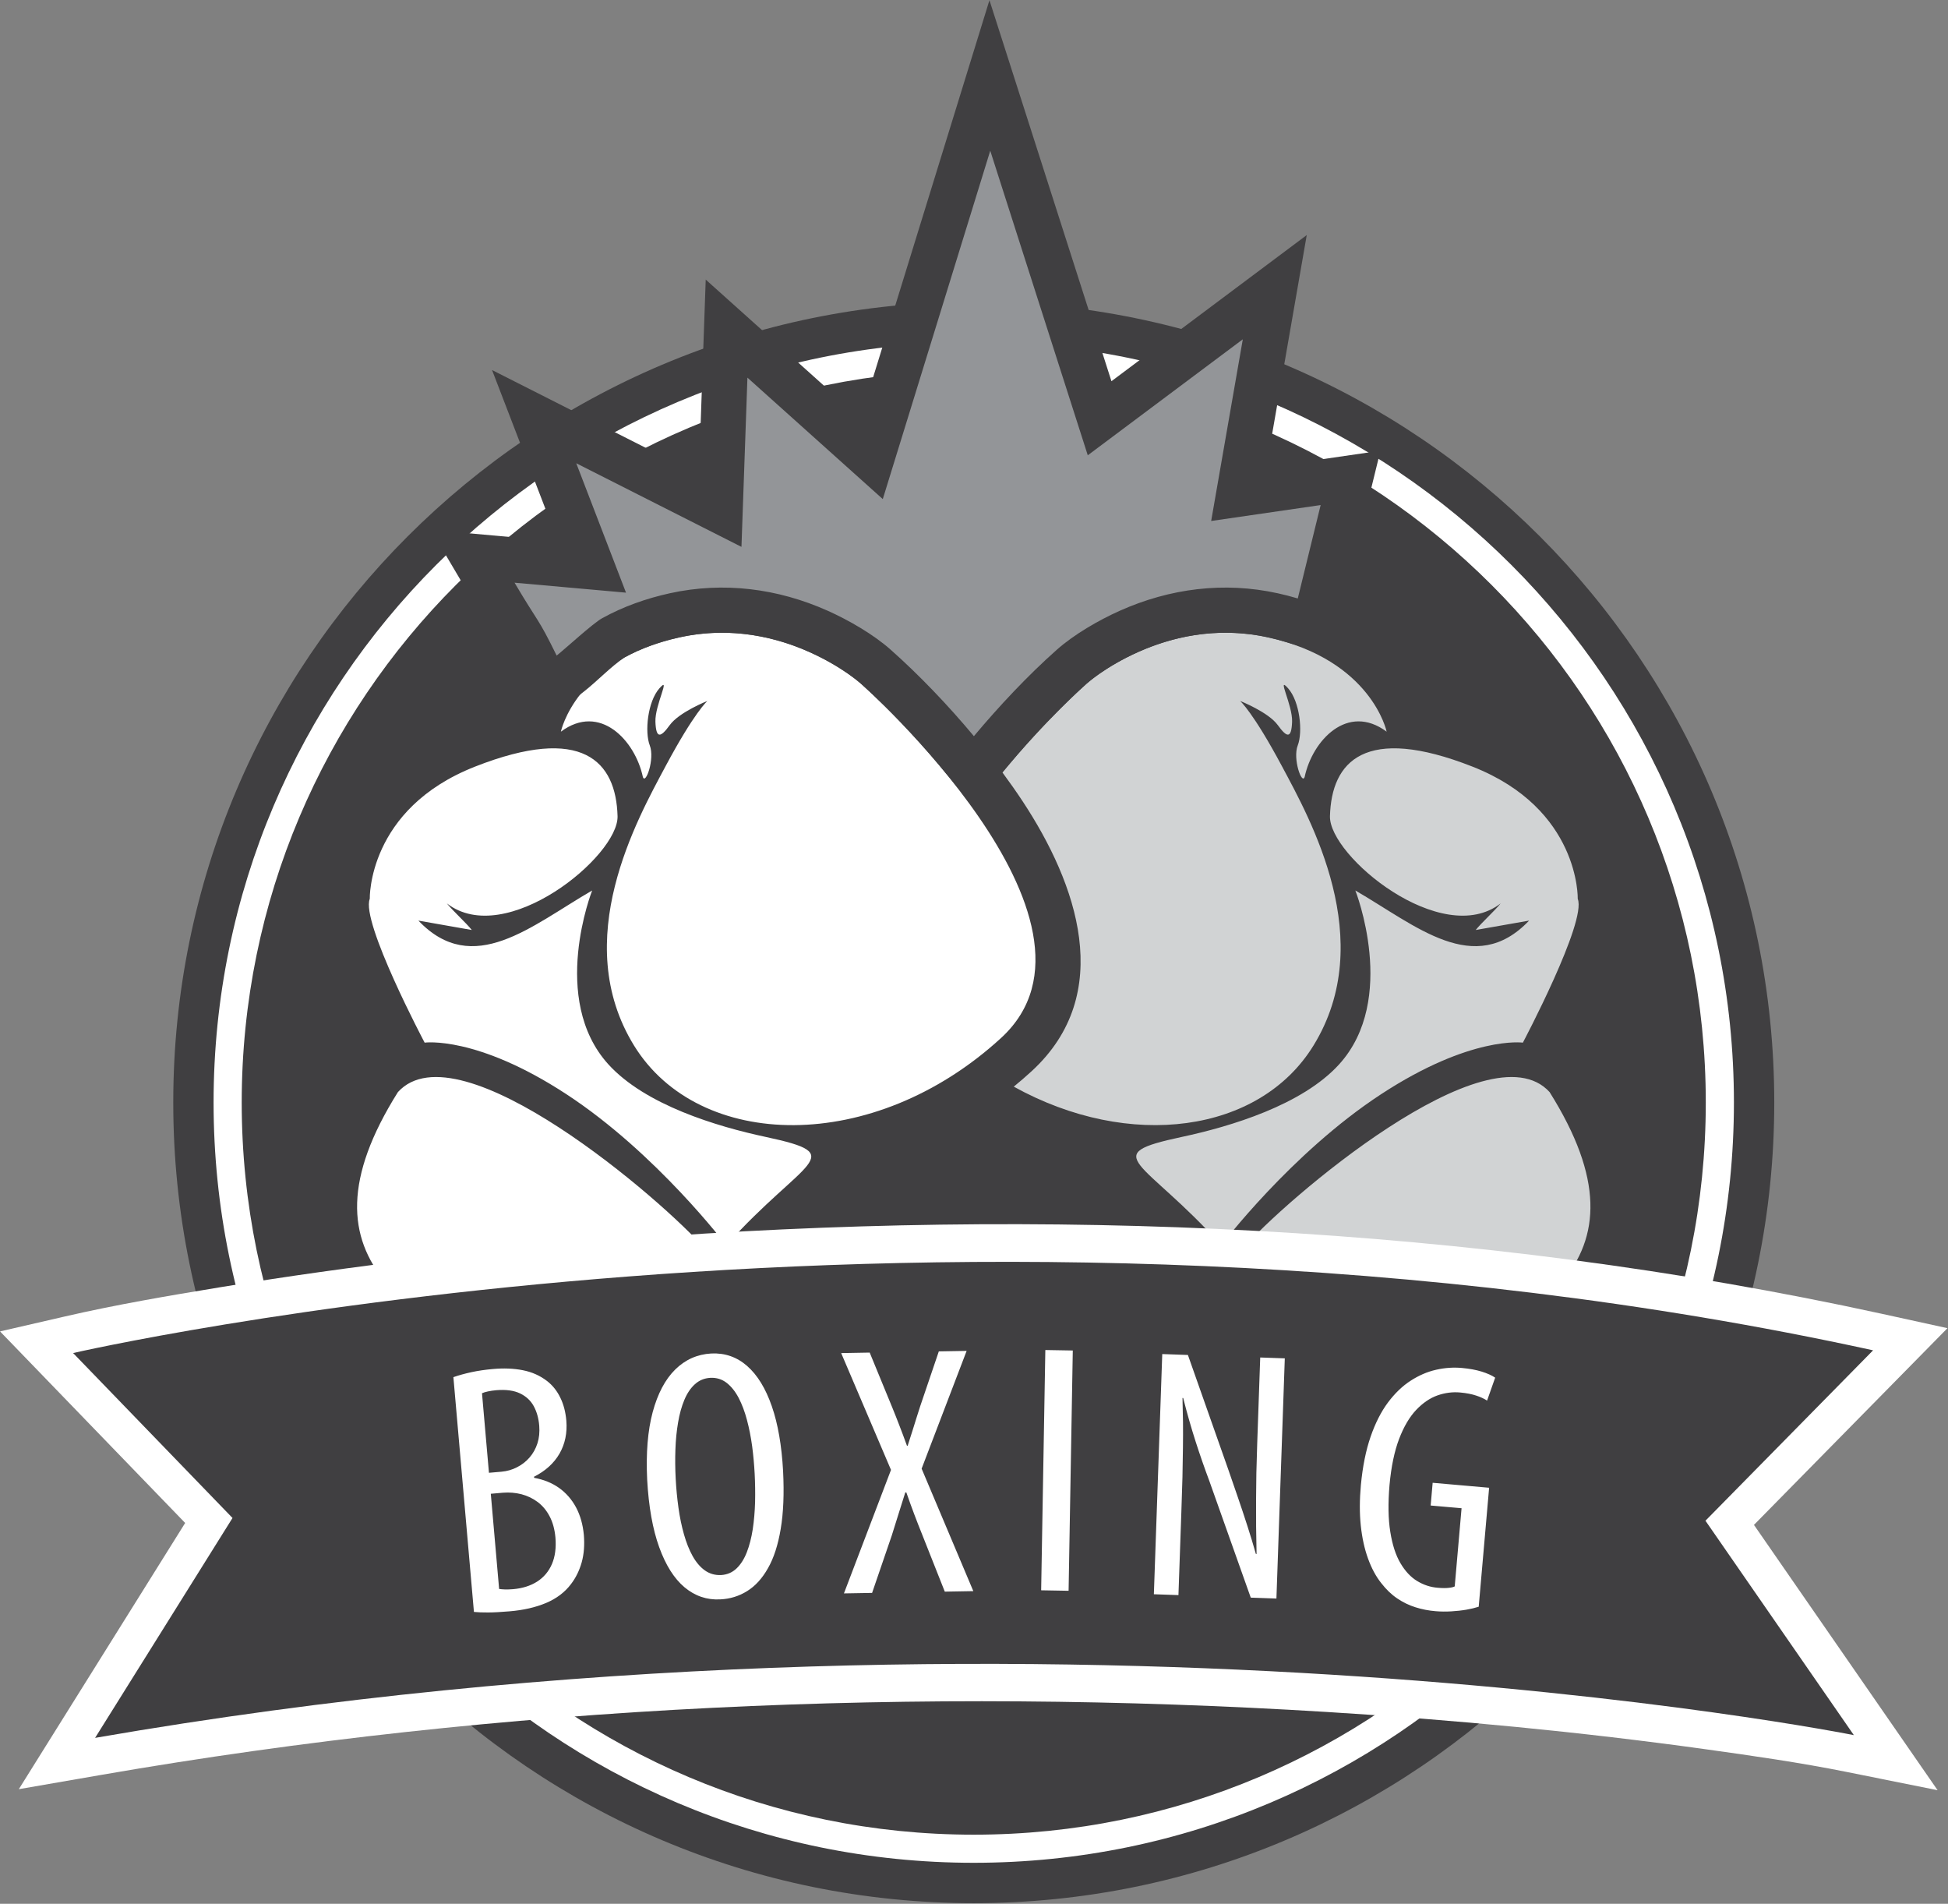 <?xml version="1.0" encoding="UTF-8" standalone="no"?>
<!DOCTYPE svg PUBLIC "-//W3C//DTD SVG 1.1//EN" "http://www.w3.org/Graphics/SVG/1.1/DTD/svg11.dtd">
<svg width="100%" height="100%" viewBox="0 0 786 768" version="1.1" xmlns="http://www.w3.org/2000/svg" xmlns:xlink="http://www.w3.org/1999/xlink" xml:space="preserve" xmlns:serif="http://www.serif.com/" style="fill-rule:evenodd;clip-rule:evenodd;stroke-linejoin:round;stroke-miterlimit:1.414;">
    <rect x="0" y="0" width="786" height="768" fill="#808080" stroke="none"/>
    <g transform="matrix(1,0,0,1,-158.675,-1018.98)">
        <g transform="matrix(4.167,0,0,4.167,0,0)">
            <path d="M132.367,273.754C175.177,273.754 209.881,308.456 209.881,351.266C209.881,394.073 175.177,428.778 132.367,428.778C89.559,428.778 54.856,394.073 54.856,351.266C54.856,308.456 89.559,273.754 132.367,273.754Z" style="fill:rgb(64,63,65);"/>
        </g>
        <g transform="matrix(4.167,0,0,4.167,0,0)">
            <path d="M132.367,277.659C152.692,277.659 171.095,285.898 184.415,299.218C197.735,312.538 205.975,330.941 205.975,351.266C205.975,371.59 197.735,389.993 184.415,403.312C171.095,416.633 152.692,424.871 132.367,424.871C112.043,424.871 93.64,416.633 80.32,403.312C67.001,389.993 58.76,371.59 58.76,351.266C58.76,330.941 67.001,312.538 80.32,299.218C93.64,285.898 112.043,277.659 132.367,277.659ZM182.49,301.145C169.663,288.317 151.941,280.382 132.367,280.382C112.793,280.382 95.073,288.317 82.246,301.145C69.418,313.97 61.484,331.692 61.484,351.266C61.484,370.839 69.418,388.561 82.246,401.388C95.073,414.213 112.793,422.149 132.367,422.149C151.941,422.149 169.663,414.213 182.49,401.388C195.316,388.561 203.25,370.839 203.25,351.266C203.25,331.692 195.316,313.97 182.49,301.145Z" style="fill:white;fill-rule:nonzero;"/>
        </g>
        <g transform="matrix(4.167,0,0,4.167,0,0)">
            <path d="M158.161,312.395C158.161,312.395 159.417,313.486 162.188,318.671C164.959,323.857 171.544,335.556 165.263,345.755C160.033,354.246 147.44,355.936 136.243,349.733C136.83,349.255 137.402,348.759 137.96,348.248C146.15,340.741 142.344,330.061 137.106,322.115C136.498,321.193 135.84,320.257 135.145,319.317C139.268,314.294 143.296,310.719 143.296,310.719C143.296,310.719 150.792,304.026 160.854,306.235C170.917,308.447 172.348,315.368 172.348,315.368C168.563,312.558 165.162,316.218 164.41,319.744C164.153,320.568 163.232,318 163.739,316.699C164.245,315.398 163.951,312.463 162.802,311.166C161.653,309.869 163.256,312.794 163.192,314.413C163.13,316.033 162.717,315.991 161.809,314.735C160.9,313.476 158.161,312.395 158.161,312.395ZM158.347,365.491C156.798,367.292 157.266,370.059 159.612,373.892C161.958,377.725 165.463,380.338 165.463,380.338C165.463,380.338 166.993,381.572 170.747,379.879C186.509,372.772 198.667,367.039 188.126,350.258C182.222,343.76 162.356,360.83 158.347,365.491ZM190.852,331.552C190.852,331.552 191.09,322.852 180.665,318.754C170.239,314.655 167.008,318.245 166.859,323.546C166.75,327.402 177.695,336.403 183.388,331.993C182.898,332.622 181.461,333.938 180.973,334.568C182.697,334.265 184.419,333.962 186.143,333.658C180.842,339.225 175.185,334.135 169.318,330.743C169.318,330.743 173.478,341.261 167.747,347.574C164.173,351.511 157.238,353.591 152.525,354.598C144.241,356.371 148.801,356.711 156.337,365.093C156.337,365.093 163.079,356.181 171.798,350.473C180.518,344.764 185.539,345.473 185.539,345.473C185.539,345.473 191.743,333.757 190.852,331.552Z" style="fill:rgb(209,211,212);"/>
        </g>
        <g transform="matrix(4.167,0,0,4.167,0,0)">
            <path d="M106.575,312.395C106.575,312.395 105.319,313.486 102.548,318.671C99.777,323.857 93.192,335.556 99.473,345.755C105.755,355.952 122.656,356.345 135.007,345.027C147.358,333.707 121.44,310.719 121.44,310.719C121.44,310.719 113.944,304.026 103.882,306.235C93.819,308.447 92.389,315.368 92.389,315.368C96.172,312.558 99.573,316.218 100.326,319.744C100.583,320.568 101.503,318 100.997,316.699C100.492,315.398 100.785,312.463 101.934,311.166C103.084,309.869 101.481,312.794 101.543,314.413C101.606,316.033 102.02,315.991 102.928,314.735C103.837,313.476 106.575,312.395 106.575,312.395ZM106.39,365.491C107.939,367.292 107.471,370.059 105.124,373.892C102.778,377.725 99.272,380.338 99.272,380.338C99.272,380.338 97.742,381.572 93.989,379.879C78.226,372.772 66.069,367.039 76.61,350.258C82.514,343.76 102.381,360.83 106.39,365.491ZM73.884,331.552C73.884,331.552 73.645,322.852 84.071,318.754C94.496,314.655 97.728,318.245 97.877,323.546C97.986,327.402 87.041,336.403 81.349,331.993C81.836,332.622 83.275,333.938 83.763,334.568C82.04,334.265 80.316,333.962 78.592,333.658C83.893,339.225 89.551,334.135 95.418,330.743C95.418,330.743 91.258,341.261 96.988,347.574C100.564,351.511 107.499,353.591 112.211,354.598C120.495,356.371 115.936,356.711 108.399,365.093C108.399,365.093 101.658,356.181 92.937,350.473C84.218,344.764 79.197,345.473 79.197,345.473C79.197,345.473 72.992,333.757 73.884,331.552Z" style="fill:white;"/>
        </g>
        <g transform="matrix(4.167,0,0,4.167,0,0)">
            <path d="M207.915,392.159L225.696,417.843L216.874,416.072C212.42,415.178 207.796,414.511 203.301,413.888C191.132,412.194 178.854,411.028 166.594,410.272C127.153,407.834 86.853,409.603 47.908,416.357L39.901,417.744L56.008,391.972L38.082,373.428L44.343,371.986C49.244,370.855 54.354,369.979 59.313,369.166C72.35,367.025 85.533,365.495 98.704,364.485C138.993,361.389 180.698,363.069 220.227,371.708L226.653,373.115L207.915,392.159Z" style="fill:white;"/>
        </g>
        <g transform="matrix(4.167,0,0,4.167,0,0)">
            <path d="M45.158,375.523C45.158,375.523 130.576,355.833 219.451,375.258L203.218,391.755L217.588,412.512C217.588,412.512 139.356,396.812 47.288,412.777L60.593,391.49L45.158,375.523Z" style="fill:rgb(64,63,65);"/>
        </g>
        <g transform="matrix(4.167,0,0,4.167,0,0)">
            <path d="M92.099,296.934C91.333,294.939 90.565,292.946 89.799,290.952L85.724,280.359L95.851,285.484C99.149,287.153 102.449,288.822 105.748,290.492C105.86,287.308 105.972,284.125 106.084,280.942L106.414,271.604L121.395,285.041L133.887,244.555L145.7,281.44L164.612,267.292L160.697,289.779L171.745,288.172L170.202,294.47C169.463,297.485 168.726,300.497 167.989,303.511L166.895,307.971L162.494,306.66C161.954,306.498 161.407,306.357 160.855,306.235C156.582,305.298 152.28,305.873 148.302,307.649C146.629,308.395 144.667,309.5 143.296,310.72C140.591,313.128 138.056,315.836 135.73,318.611L132.371,322.617L129.022,318.601C126.699,315.814 124.151,313.132 121.44,310.718C120.07,309.5 118.107,308.395 116.435,307.649C112.457,305.873 108.154,305.297 103.882,306.235C102.038,306.642 100.221,307.267 98.563,308.175C97.285,309.019 95.932,310.451 94.685,311.433L90.442,314.777L88.058,309.928C86.832,307.433 85.549,305.553 84.141,303.17L79.807,295.836L88.292,296.594C89.562,296.707 90.831,296.821 92.099,296.934Z" style="fill:rgb(64,63,65);"/>
        </g>
        <g transform="matrix(4.167,0,0,4.167,0,0)">
            <path d="M87.903,300.946C91.501,301.268 95.099,301.59 98.695,301.91C97.09,297.734 95.483,293.559 93.878,289.383C99.21,292.081 104.543,294.779 109.875,297.478C110.067,292.018 110.26,286.557 110.453,281.096L123.559,292.852L133.965,259.126L143.408,288.612L158.42,277.383L155.356,294.972L165.958,293.43C165.219,296.444 164.481,299.457 163.743,302.472C163.101,302.279 162.45,302.111 161.792,301.968C156.598,300.826 151.354,301.501 146.521,303.657C144.488,304.564 142.07,305.956 140.389,307.455C137.594,309.935 134.806,312.909 132.381,315.803C129.854,312.774 127.058,309.861 124.347,307.455C122.666,305.954 120.247,304.564 118.215,303.657C113.381,301.501 108.139,300.826 102.943,301.968C100.646,302.472 98.418,303.261 96.388,304.383C95.469,304.892 92.808,307.35 91.98,308C90.097,304.169 90.296,304.997 87.903,300.946Z" style="fill:rgb(147,149,152);"/>
        </g>
        <g transform="matrix(4.167,0,0,4.167,0,0)">
            <path d="M83.97,400.585C84.332,400.623 84.789,400.639 85.343,400.637C85.897,400.635 86.592,400.597 87.43,400.525C88.759,400.414 89.937,400.144 90.951,399.719C91.965,399.29 92.772,398.683 93.366,397.892C93.838,397.279 94.182,396.572 94.406,395.779C94.626,394.98 94.692,394.103 94.614,393.14C94.52,392.125 94.268,391.236 93.86,390.469C93.447,389.696 92.895,389.068 92.211,388.578C91.522,388.091 90.719,387.768 89.799,387.602L89.79,387.496C90.89,386.941 91.714,386.197 92.256,385.261C92.791,384.324 93.016,383.26 92.917,382.062C92.844,381.231 92.653,380.49 92.337,379.849C92.025,379.198 91.598,378.658 91.059,378.237C90.382,377.714 89.601,377.362 88.708,377.186C87.82,377.01 86.847,376.974 85.793,377.07C85.054,377.135 84.37,377.236 83.734,377.372C83.105,377.508 82.52,377.669 81.981,377.856L83.97,400.585ZM84.751,379.413C84.9,379.349 85.092,379.285 85.331,379.237C85.562,379.187 85.836,379.146 86.146,379.118C87.081,379.043 87.846,379.148 88.43,379.428C89.021,379.711 89.467,380.122 89.763,380.668C90.06,381.214 90.237,381.852 90.294,382.568C90.341,383.181 90.287,383.747 90.119,384.264C89.951,384.787 89.696,385.242 89.355,385.635C89.014,386.029 88.608,386.341 88.144,386.577C87.68,386.817 87.173,386.964 86.628,387.011L85.424,387.115L84.751,379.413ZM85.603,389.146L86.772,389.044C87.397,388.993 87.996,389.046 88.575,389.192C89.149,389.343 89.673,389.592 90.142,389.944C90.611,390.296 90.999,390.758 91.296,391.326C91.601,391.895 91.788,392.582 91.862,393.38C91.945,394.378 91.829,395.237 91.522,395.951C91.21,396.672 90.734,397.233 90.093,397.647C89.448,398.056 88.673,398.303 87.761,398.382C87.469,398.407 87.209,398.411 86.985,398.409C86.758,398.4 86.567,398.382 86.409,398.361L85.603,389.146ZM106.949,375.565C105.594,375.643 104.434,376.158 103.459,377.119C102.484,378.08 101.761,379.456 101.278,381.242C100.796,383.037 100.622,385.211 100.745,387.781C100.888,390.39 101.278,392.569 101.906,394.311C102.533,396.047 103.349,397.346 104.355,398.194C105.369,399.043 106.523,399.438 107.816,399.37C108.765,399.325 109.626,399.064 110.419,398.571C111.206,398.085 111.881,397.348 112.439,396.356C113.005,395.371 113.417,394.1 113.675,392.548C113.938,390.99 114.015,389.131 113.906,386.954C113.77,384.478 113.407,382.375 112.81,380.661C112.213,378.942 111.419,377.648 110.428,376.778C109.438,375.906 108.277,375.503 106.949,375.565ZM106.866,377.921C107.463,377.894 107.99,378.058 108.441,378.408C108.891,378.76 109.279,379.245 109.606,379.868C109.927,380.49 110.2,381.208 110.409,382.009C110.625,382.817 110.79,383.666 110.911,384.553C111.027,385.439 111.107,386.323 111.153,387.2C111.201,388.122 111.215,389.036 111.194,389.952C111.168,390.869 111.092,391.742 110.969,392.574C110.839,393.403 110.648,394.153 110.394,394.805C110.14,395.457 109.81,395.982 109.4,396.373C108.993,396.763 108.492,396.979 107.9,397.016C107.309,397.04 106.788,396.89 106.326,396.562C105.872,396.235 105.479,395.772 105.143,395.172C104.811,394.573 104.533,393.873 104.306,393.072C104.081,392.279 103.902,391.418 103.774,390.496C103.646,389.576 103.556,388.635 103.505,387.67C103.455,386.717 103.446,385.785 103.479,384.856C103.51,383.932 103.597,383.063 103.738,382.243C103.874,381.424 104.079,380.694 104.345,380.057C104.611,379.421 104.952,378.913 105.365,378.542C105.783,378.161 106.279,377.956 106.866,377.921ZM132.326,398.571L127.32,386.715L131.678,375.315L128.985,375.361L127.18,380.676C127.059,381.05 126.94,381.433 126.819,381.809C126.707,382.192 126.575,382.596 126.438,383.029C126.296,383.47 126.144,383.955 125.969,384.493L125.9,384.496C125.628,383.747 125.381,383.084 125.151,382.495C124.923,381.906 124.707,381.352 124.49,380.826L122.291,375.478L119.53,375.527L124.354,386.835L119.798,398.79L122.524,398.743L124.429,393.186C124.625,392.561 124.833,391.907 125.045,391.219C125.264,390.531 125.493,389.801 125.737,389.02L125.841,389.018C126.114,389.797 126.367,390.511 126.615,391.156C126.862,391.804 127.109,392.443 127.362,393.067L129.563,398.62L132.326,398.571ZM139.299,375.23L138.894,398.49L141.551,398.537L141.957,375.276L139.299,375.23ZM152.188,398.956L152.469,390.917C152.512,389.683 152.545,388.555 152.576,387.532C152.6,386.513 152.615,385.57 152.623,384.696C152.635,383.825 152.636,382.996 152.629,382.21C152.616,381.42 152.603,380.642 152.579,379.87L152.647,379.873C153.017,381.335 153.416,382.738 153.847,384.077C154.278,385.414 154.718,386.679 155.165,387.868L159.19,399.201L161.675,399.288L162.486,376.036L160.106,375.953L159.815,384.268C159.781,385.273 159.754,386.222 159.733,387.126C159.72,388.028 159.706,388.908 159.704,389.76C159.698,390.612 159.703,391.464 159.708,392.322C159.717,393.176 159.733,394.062 159.753,394.972L159.684,394.97C159.443,394.114 159.175,393.22 158.869,392.276C158.567,391.338 158.255,390.396 157.931,389.457C157.607,388.514 157.299,387.615 157,386.76L153.104,375.709L150.62,375.621L149.808,398.873L152.188,398.956ZM182.271,388.563L176.803,388.083L176.61,390.284L179.602,390.545L178.94,398.112C178.83,398.177 178.641,398.223 178.373,398.252C178.104,398.286 177.747,398.284 177.299,398.246C176.594,398.19 175.932,397.975 175.307,397.596C174.682,397.22 174.142,396.641 173.685,395.866C173.227,395.094 172.9,394.084 172.702,392.841C172.498,391.599 172.475,390.09 172.625,388.307C172.788,386.519 173.102,385.028 173.553,383.839C174.009,382.649 174.559,381.714 175.201,381.036C175.845,380.355 176.539,379.883 177.271,379.623C178.011,379.365 178.746,379.274 179.474,379.342C180.086,379.398 180.604,379.501 181.018,379.641C181.434,379.774 181.783,379.938 182.073,380.126L182.856,377.905C182.53,377.682 182.089,377.487 181.55,377.319C181.005,377.149 180.374,377.036 179.646,376.968C178.822,376.891 177.984,376.949 177.137,377.141C176.288,377.331 175.465,377.688 174.67,378.202C173.874,378.715 173.143,379.419 172.476,380.308C171.815,381.195 171.251,382.303 170.795,383.619C170.338,384.944 170.023,386.503 169.853,388.307C169.724,389.728 169.718,391.039 169.845,392.235C169.971,393.429 170.207,394.488 170.548,395.426C170.887,396.361 171.313,397.155 171.83,397.8C172.297,398.402 172.807,398.897 173.37,399.276C173.925,399.653 174.518,399.941 175.142,400.135C175.771,400.336 176.425,400.461 177.101,400.514C177.589,400.556 178.091,400.56 178.602,400.53C179.112,400.499 179.596,400.449 180.059,400.37C180.522,400.289 180.924,400.191 181.262,400.082L182.271,388.563Z" style="fill:white;fill-rule:nonzero;"/>
        </g>
    </g>
</svg>
